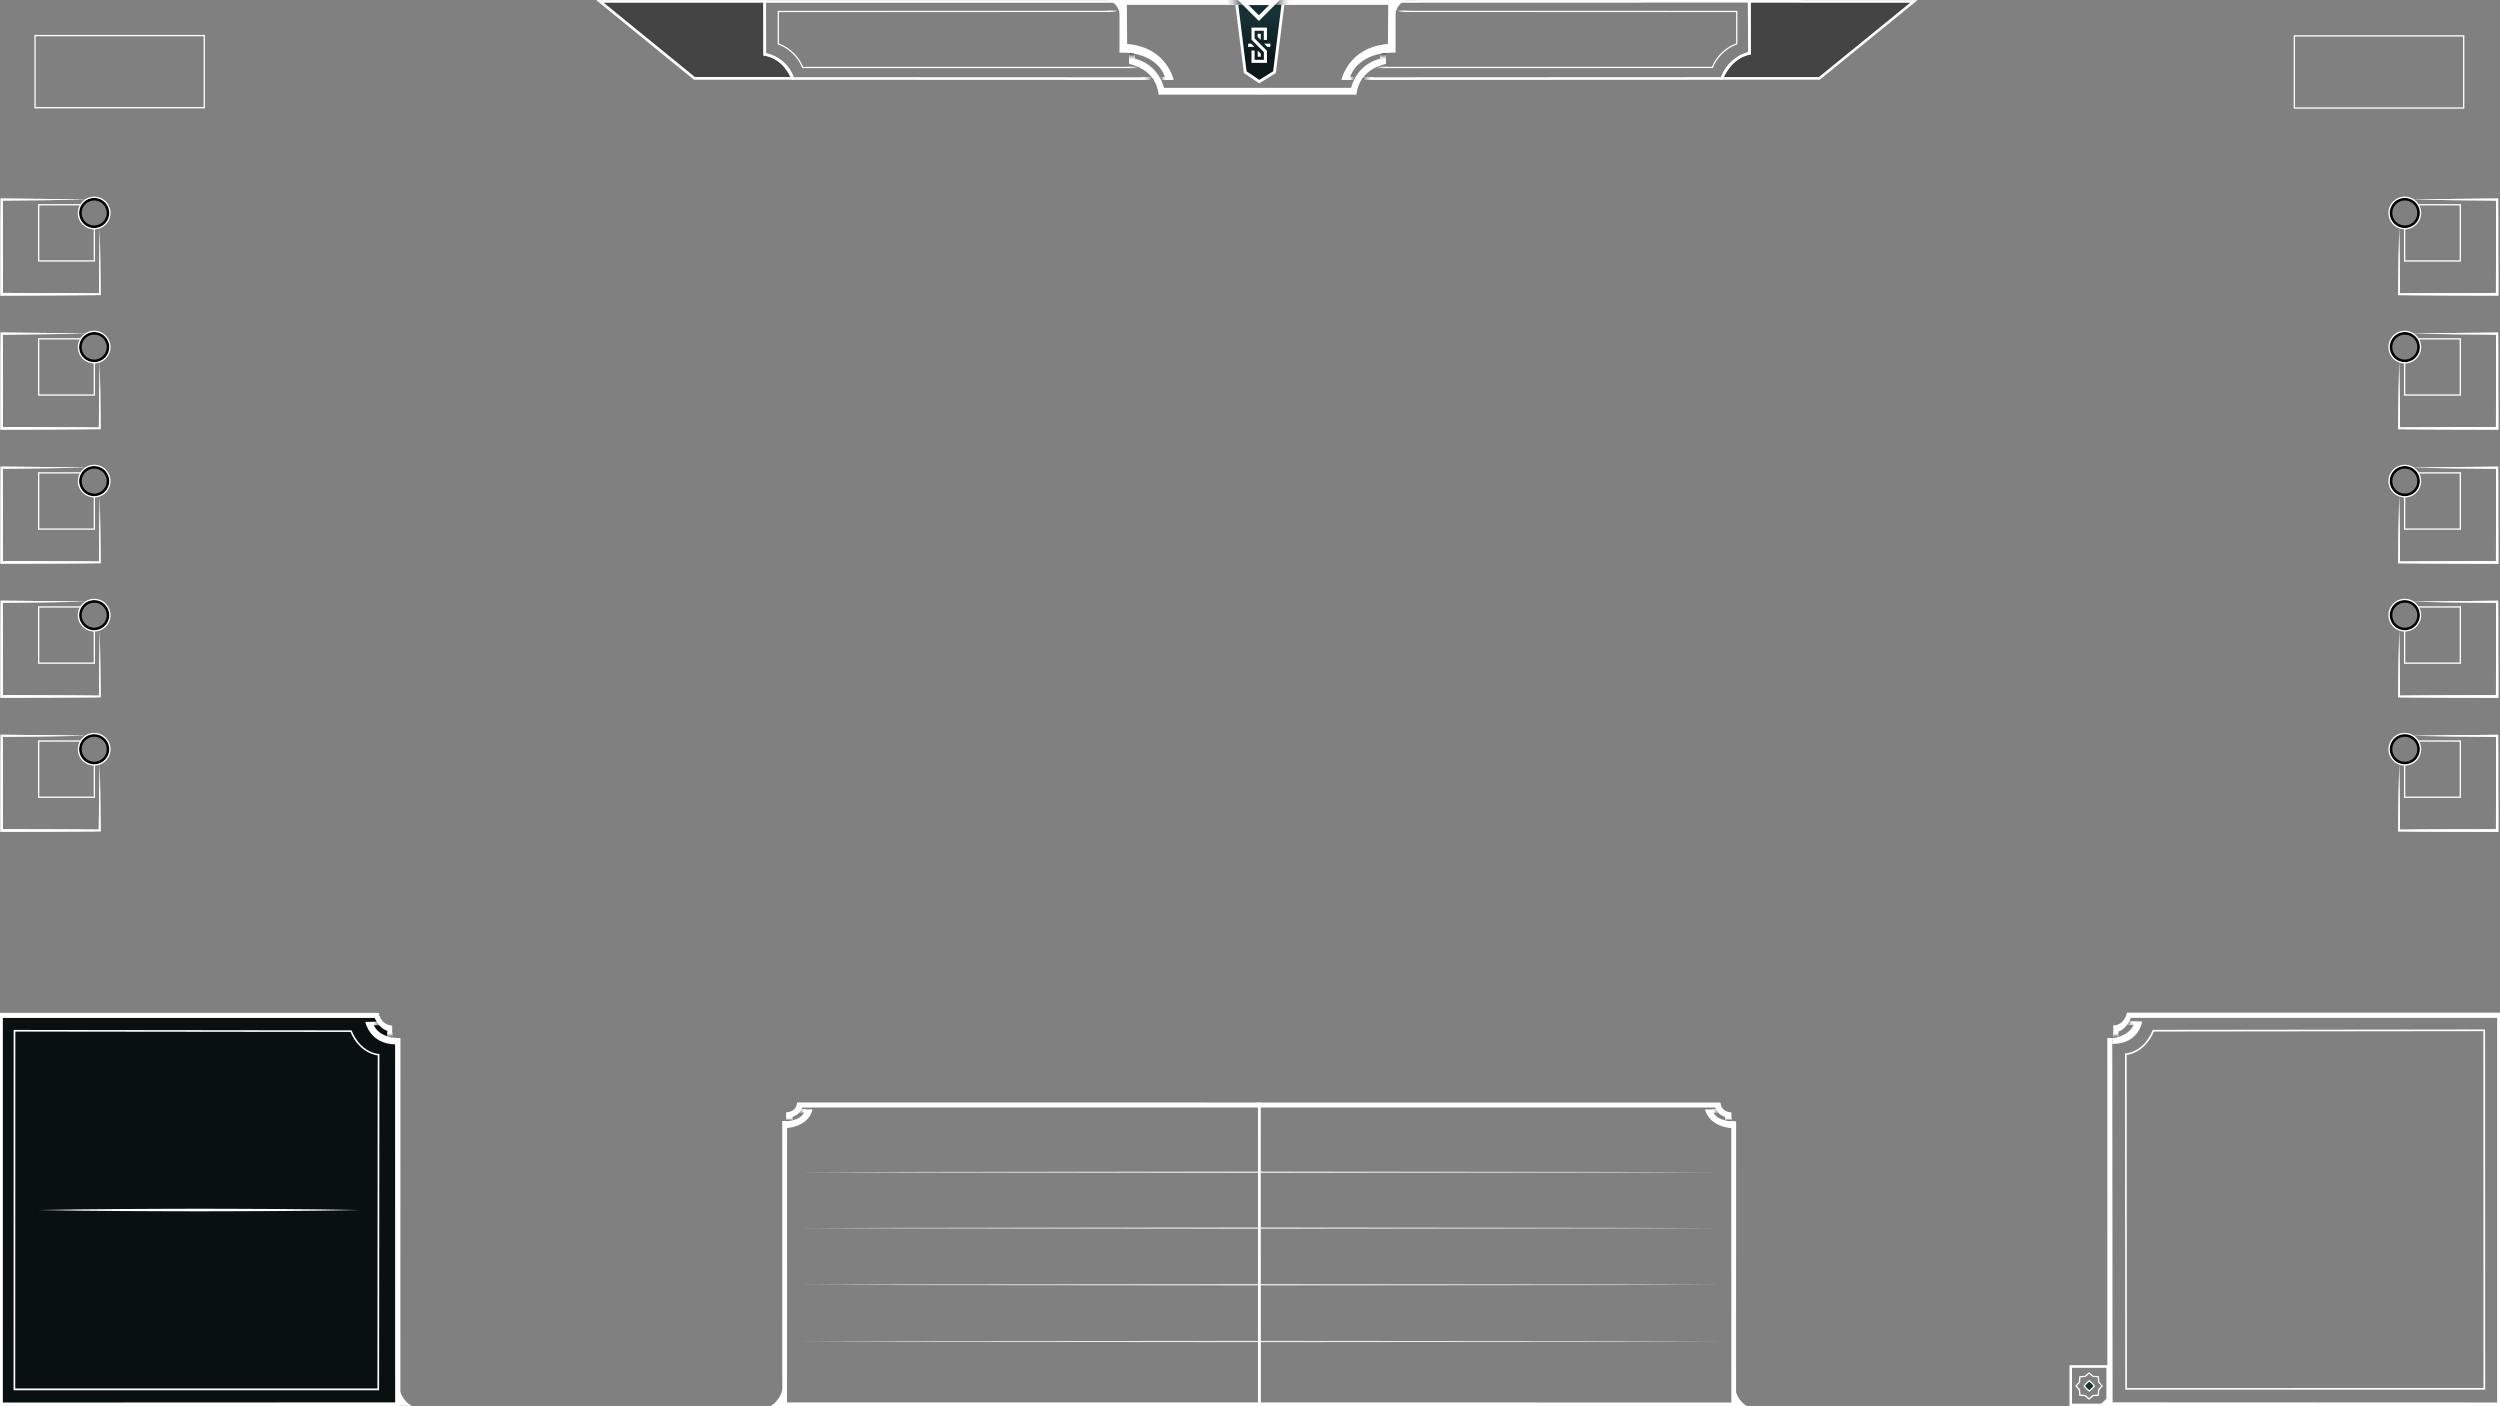<svg id="Layer_1" data-name="Layer 1" xmlns="http://www.w3.org/2000/svg" xmlns:xlink="http://www.w3.org/1999/xlink" viewBox="0 0 1920 1080"><rect x="0" y="0" width="1920" height="1080" fill="#808080" stroke="none"/><defs><style>.cls-1{fill:#fff;}.cls-17,.cls-2{fill-opacity:0.47;}.cls-17,.cls-2,.cls-3,.cls-32,.cls-4,.cls-9{stroke:#fff;stroke-miterlimit:10;}.cls-2,.cls-3{stroke-width:2px;}.cls-3,.cls-32,.cls-4,.cls-9{fill:none;}.cls-4{stroke-width:0.95px;}.cls-5{opacity:0.85;}.cls-6{fill:url(#linear-gradient);}.cls-7{fill:url(#linear-gradient-2);}.cls-8{fill:#1b3531;}.cls-10{fill:url(#linear-gradient-3);}.cls-11{fill:url(#linear-gradient-4);}.cls-12{fill:url(#linear-gradient-5);}.cls-13{fill:url(#linear-gradient-6);}.cls-14{fill:#081010;}.cls-15{fill:url(#linear-gradient-7);}.cls-16{fill:url(#linear-gradient-8);}.cls-17{stroke-width:2.08px;}.cls-18{fill:url(#linear-gradient-9);}.cls-19{fill:url(#linear-gradient-10);}.cls-20{fill:url(#linear-gradient-11);}.cls-21{fill:url(#linear-gradient-12);}.cls-22{fill:url(#linear-gradient-13);}.cls-23{fill:url(#linear-gradient-14);}.cls-24{fill:#142d32;}.cls-25{fill:url(#linear-gradient-15);}.cls-26{fill:url(#linear-gradient-16);}.cls-27{fill:url(#linear-gradient-17);}.cls-28{fill:url(#linear-gradient-18);}.cls-29{fill:url(#linear-gradient-19);}.cls-30{fill:url(#linear-gradient-20);}.cls-31{fill:url(#linear-gradient-21);}</style><linearGradient id="linear-gradient" x1="1639.83" y1="785.7" x2="1632.76" y2="785.7" gradientUnits="userSpaceOnUse"><stop offset="0.16" stop-color="#fff"/><stop offset="0.25" stop-color="#f8f8f8"/><stop offset="0.39" stop-color="#e5e5e5"/><stop offset="0.55" stop-color="#c6c6c6"/><stop offset="0.72" stop-color="#9a9a9a"/><stop offset="0.91" stop-color="#636363"/><stop offset="1" stop-color="#474747"/></linearGradient><linearGradient id="linear-gradient-2" x1="1624.89" y1="792.34" x2="1624.89" y2="797.11" xlink:href="#linear-gradient"/><linearGradient id="linear-gradient-3" x1="618.79" y1="853.13" x2="612.8" y2="853.13" xlink:href="#linear-gradient"/><linearGradient id="linear-gradient-4" x1="606.1" y1="857.88" x2="606.1" y2="860.93" xlink:href="#linear-gradient"/><linearGradient id="linear-gradient-5" x1="1314.68" y1="853.2" x2="1320.71" y2="853.2" xlink:href="#linear-gradient"/><linearGradient id="linear-gradient-6" x1="1327.41" y1="857.99" x2="1327.41" y2="861" xlink:href="#linear-gradient"/><linearGradient id="linear-gradient-7" x1="285.79" y1="786.06" x2="293.8" y2="786.06" gradientUnits="userSpaceOnUse"><stop offset="0.08" stop-color="#fff"/><stop offset="0.15" stop-color="#f7f7f7"/><stop offset="0.26" stop-color="#e1e1e1"/><stop offset="0.4" stop-color="#bdbdbd"/><stop offset="0.55" stop-color="#8b8b8b"/><stop offset="0.73" stop-color="#4b4b4b"/><stop offset="0.91"/></linearGradient><linearGradient id="linear-gradient-8" x1="299.46" y1="792.37" x2="299.46" y2="796.83" xlink:href="#linear-gradient"/><linearGradient id="linear-gradient-9" x1="1062.21" y1="49.09" x2="1062.21" y2="40.67" gradientUnits="userSpaceOnUse"><stop offset="0.39" stop-color="#fff"/><stop offset="0.45" stop-color="#f7f7f7"/><stop offset="0.54" stop-color="#e1e1e1"/><stop offset="0.66" stop-color="#bebebe"/><stop offset="0.79" stop-color="#8c8c8c"/><stop offset="0.94" stop-color="#4d4d4d"/><stop offset="0.96" stop-color="#474747"/></linearGradient><linearGradient id="linear-gradient-10" x1="1055.54" y1="58.46" x2="1055.54" y2="48.74" gradientTransform="translate(996.84 1115.92) rotate(-90)" xlink:href="#linear-gradient"/><linearGradient id="linear-gradient-11" x1="1055.53" y1="65.47" x2="1055.53" y2="59.66" gradientTransform="matrix(0, -1, -1, 0, 1100.64, 1115.92)" gradientUnits="userSpaceOnUse"><stop offset="0.16" stop-color="#fff"/><stop offset="0.25" stop-color="#f8f8f8"/><stop offset="0.39" stop-color="#e5e5e5"/><stop offset="0.54" stop-color="#c6c6c6"/><stop offset="0.72" stop-color="#9a9a9a"/><stop offset="0.91" stop-color="#636363"/><stop offset="1" stop-color="#454545"/></linearGradient><linearGradient id="linear-gradient-12" x1="1064.13" y1="69.27" x2="1064.13" y2="58.82" gradientTransform="translate(996.84 1115.92) rotate(-90)" xlink:href="#linear-gradient"/><linearGradient id="linear-gradient-13" x1="967.57" y1="1.12" x2="967.57" y2="62.67" gradientUnits="userSpaceOnUse"><stop offset="0" stop-color="#183439"/><stop offset="0.24" stop-color="#162f33"/><stop offset="0.57" stop-color="#0f1f21"/><stop offset="0.7" stop-color="#0b1718"/></linearGradient><linearGradient id="linear-gradient-14" x1="1114.04" y1="-3.4" x2="1114.04" y2="-18.69" gradientTransform="translate(996.84 1115.92) rotate(-90)" xlink:href="#linear-gradient"/><linearGradient id="linear-gradient-15" x1="1107.16" y1="83.82" x2="1107.16" y2="75.17" gradientTransform="translate(996.84 1115.92) rotate(-90)" xlink:href="#linear-gradient"/><linearGradient id="linear-gradient-16" x1="1066.23" y1="49.1" x2="1066.23" y2="40.67" gradientTransform="matrix(-1, 0, 0, 1, 1935.59, 0)" xlink:href="#linear-gradient-9"/><linearGradient id="linear-gradient-17" x1="1055.53" y1="62.48" x2="1055.53" y2="52.75" gradientTransform="matrix(0, -1, -1, 0, 938.75, 1115.92)" xlink:href="#linear-gradient"/><linearGradient id="linear-gradient-18" x1="1055.52" y1="61.45" x2="1055.52" y2="55.64" gradientTransform="translate(834.95 1115.92) rotate(-90)" xlink:href="#linear-gradient-11"/><linearGradient id="linear-gradient-19" x1="1064.12" y1="73.28" x2="1064.12" y2="62.84" gradientTransform="matrix(0, -1, -1, 0, 938.75, 1115.92)" xlink:href="#linear-gradient"/><linearGradient id="linear-gradient-20" x1="1107.15" y1="87.83" x2="1107.15" y2="79.19" gradientTransform="matrix(0, -1, -1, 0, 938.75, 1115.92)" xlink:href="#linear-gradient"/><linearGradient id="linear-gradient-21" x1="1114.04" y1="9.11" x2="1114.04" y2="-6.23" gradientTransform="matrix(0, -1, -1, 0, 948.2, 1115.92)" xlink:href="#linear-gradient"/></defs><title>AIM-LOL-OVER-280120v4</title><path class="cls-1" d="M1079.81,0s-8,3.36-8,11.59c0,4.64,0,28.87,0,28.87-21.69-.91-34,10.89-35.26,20.93h-6.32s5-25,35.7-27.64l.22-30H965.66V0Z"/><path class="cls-2" d="M1343.31,1.06l126.52.05-72.56,59.06-74.88,0s6.5-16.6,21.22-19.25Z"/><path class="cls-3" d="M1036.25,60.39l286.07-.14c6.12-16.77,21.29-19.29,21.29-19.29L1343.66,1,1073,1.08"/><path class="cls-4" d="M1051.43,51.81l263.67-.05a32.5,32.5,0,0,1,18.74-18.09l0-24.86-263-.07"/><g class="cls-5"><polygon class="cls-1" points="613.17 900.26 701.58 900.02 789.98 899.93 966.79 899.76 1143.59 899.93 1232 900.02 1320.4 900.26 1232 900.51 1143.59 900.6 966.79 900.76 789.98 900.6 701.58 900.51 613.17 900.26"/></g><g class="cls-5"><polygon class="cls-1" points="613.82 943.19 702.12 942.95 790.41 942.86 967 942.69 1143.59 942.86 1231.89 942.95 1320.18 943.19 1231.89 943.44 1143.59 943.52 967 943.69 790.41 943.52 702.12 943.43 613.82 943.19"/></g><g class="cls-5"><polygon class="cls-1" points="613.94 986.69 702.4 986.45 790.85 986.36 967.77 986.2 1144.68 986.36 1233.14 986.45 1321.6 986.69 1233.14 986.94 1144.68 987.03 967.77 987.19 790.85 987.03 702.4 986.94 613.94 986.69"/></g><g class="cls-5"><polygon class="cls-1" points="614.48 1030.28 702.86 1030.03 791.23 1029.94 967.99 1029.78 1144.74 1029.94 1233.12 1030.03 1321.49 1030.28 1233.12 1030.52 1144.74 1030.61 967.99 1030.78 791.23 1030.61 702.86 1030.52 614.48 1030.28"/></g><path class="cls-1" d="M1907.22,791.89l.08,274.12H1633.48l-.22-255.79s13.66-1,20.94-18l253-.3m1.29-1.29h-1.29l-253,.3h-.85l-.33.78c-6.85,16-19.32,17.21-19.85,17.26L1632,809v1.19l.22,255.79v1.29h276.4V1066l-.08-274.12V790.6Z"/><path class="cls-1" d="M1635,784.45h10.18s-2.26,17.27-22.93,17.33V797.2c.25,0,12.47-.81,16.39-10.25h-5.3"/><polygon class="cls-1" points="1622.22 797.2 1618.42 797.2 1618.47 1079.98 1622.47 1079.98 1622.22 797.2"/><path class="cls-6" d="M1634.34,784.46h5.49a6.1,6.1,0,0,1-1.24,2.51l-5.83,0Z"/><path class="cls-1" d="M1633.54,777.74c-2.63,10.41-10.54,9.76-10.54,9.76l0,9.77,3.82-.38v-4.55c3.69-1.08,7.49-5.12,9.76-10.62h281.23l0,295.41L1620,1077l-.25,3H1920l0-302.26Z"/><path class="cls-7" d="M1623,797.11v-3.67a10.49,10.49,0,0,0,3.81-1.1v4A27.46,27.46,0,0,1,1623,797.11Z"/><path class="cls-1" d="M1617.72,1050.52V1078H1591.3v-27.51h26.42m2-2h-30.34V1080h30.34v-31.45Z"/><path class="cls-1" d="M1604.44,1055.07l2.6,2.23.25.21.33,0,3.41.26.27,3.42,0,.32.21.25,2.23,2.6-2.23,2.6-.21.25,0,.32L1611,1071l-3.41.26-.33,0-.25.21-2.6,2.23-2.6-2.23-.24-.21-.33,0-3.42-.26-.26-3.42,0-.32-.22-.25-2.23-2.6,2.23-2.6.22-.25,0-.32.26-3.42,3.42-.26.33,0,.24-.21,2.6-2.23m0-1.32-3.25,2.79-4.27.33-.33,4.27-2.78,3.25,2.78,3.25.33,4.27,4.27.33,3.25,2.79,3.25-2.79,4.27-.33.33-4.27,2.79-3.25-2.79-3.25-.33-4.27-4.27-.33-3.25-2.79Z"/><polygon class="cls-1" points="1618.51 1073.53 1611.63 1079.98 1618.73 1079.98 1618.51 1073.53"/><polygon class="cls-8" points="1608.48 1064.39 1606.65 1066.48 1604.57 1068.3 1602.48 1066.48 1600.65 1064.39 1602.48 1062.3 1604.57 1060.47 1606.65 1062.3 1608.48 1064.39"/><polygon class="cls-9" points="1608.48 1064.39 1606.65 1066.48 1604.57 1068.3 1602.48 1066.48 1600.65 1064.39 1602.48 1062.3 1604.57 1060.47 1606.65 1062.3 1608.48 1064.39"/><polygon class="cls-1" points="604.48 860.92 600.76 860.98 600.79 1080.12 604.45 1080.12 604.48 860.92"/><path class="cls-1" d="M602.48,861s12,.47,15-6.73h-4.85L614.2,852H624s-1.68,12.57-19.71,14.32"/><path class="cls-10" d="M614.33,852h4.46a8.66,8.66,0,0,1-1.37,2.21l-4.62,0Z"/><path class="cls-1" d="M612.18,846.7c-.7,7.86-8.44,7.55-8.44,7.55l0,6.92,4.8-.4,0-2.89c3.3-1.62,5.63-2.3,7.71-7.32l349.87,0,0,226.5-363.77,0-.23,3.06,366.21-.14-.09-233.26Z"/><path class="cls-11" d="M603.71,860.93V858.6a10.78,10.78,0,0,0,4.77-.72v2.47A16.9,16.9,0,0,1,603.71,860.93Z"/><path class="cls-1" d="M600.82,1067.46s-2,8.82-9.46,12.57h11.42v-12.65Z"/><polygon class="cls-1" points="1329.62 861.07 1333.35 861.12 1333.31 1080.02 1329.66 1080.02 1329.62 861.07"/><path class="cls-1" d="M1331,861s-12,.46-15-6.73h4.85l-1.58-2.18h-9.81s2.23,12.58,20.26,14.34"/><path class="cls-12" d="M1319.18,852.11h-4.5a8.33,8.33,0,0,0,1.36,2.2h4.67Z"/><path class="cls-1" d="M965.41,846.74l355.92,0c.7,7.87,8.44,7.56,8.44,7.56l0,6.92-4.8-.4,0-2.89c-3.3-1.63-5.63-2.3-7.71-7.33l-349.87,0"/><polyline class="cls-1" points="967.51 1077.09 1331.28 1077.14 1331.47 1080.02 965.34 1080.01"/><path class="cls-13" d="M1329.8,861v-2.28A10.85,10.85,0,0,1,1325,858v2.43A17.28,17.28,0,0,0,1329.8,861Z"/><path class="cls-1" d="M1332.69,1067.53s2,8.82,9.46,12.57h-11.42v-12.65Z"/><path class="cls-14" d="M305.93,797.18H302l-.63,0v0h0l0-9.62s-7.91.65-10.54-9.75H0L0,1080H305.87Z"/><path class="cls-1" d="M11.78,792.25l257.37.29c7.27,17,20.94,18,20.94,18l-.23,255.78H11.7l.08-274.11M10.49,791v1.29l-.08,274.12v1.29H291.15v-1.29l.23-255.78v-1.2l-1.2-.09c-.52,0-13-1.23-19.84-17.26l-.34-.78h-.85L11.78,791Z"/><path class="cls-1" d="M292.26,784.81H280.57s3.14,17.26,23.8,17.32l0-5c-.25,0-13.37-.44-17.29-9.87h6.81"/><polygon class="cls-1" points="303.44 797.18 307.53 797.16 307.48 1080.01 303.48 1080.01 303.44 797.18"/><path class="cls-15" d="M292.25,784.8l-6.46,0a7.71,7.71,0,0,0,1.38,2.49h6.63Z"/><path class="cls-1" d="M290.82,777.76c2.63,10.41,10.54,9.76,10.54,9.76l0,9.78-3.83-.39v-5.23c-3.7-1.08-7.5-4.44-9.77-9.93l-285.57,0,0,295.41,302.05-.13.25,3H0L0,777.76Z"/><path class="cls-16" d="M301.39,796.83v-3.55a14.19,14.19,0,0,1-3.82-.91l0,3.54A21.36,21.36,0,0,0,301.39,796.83Z"/><path class="cls-1" d="M306.82,1067.09s2,8.81,9.47,12.57H304.87V1067Z"/><path class="cls-1" d="M76.63,174.73c.17,8.54.27,17.08.39,25.62s.18,17.08.25,25.63v.63h-.65l-18.82.15L39,226.86,1.34,227h-1v-1c0-12.13,0-24.25.06-36.37l0-18.18q0-9.09.11-18.18v-.78h.76l32.88.28c11,.16,21.92.26,32.88.49-11,.22-21.92.32-32.88.48L1.34,154l.77-.76q.09,9.09.1,18.18l0,18.18c0,12.12.1,24.24.06,36.37l-1-1L39,225.1l18.82.08,18.82.15L76,226c.08-8.55.12-17.09.26-25.63S76.46,183.27,76.63,174.73Z"/><path class="cls-1" d="M76.63,174.73c.17,8.54.27,17.08.39,25.62s.18,17.08.25,25.63v.63h-.65l-18.82.15L39,226.86,1.34,227h-1v-1c0-12.13,0-24.25.06-36.37l0-18.18q0-9.09.11-18.18v-.78h.76l32.88.28c11,.16,21.92.26,32.88.49-11,.22-21.92.32-32.88.48L1.34,154l.77-.76q.09,9.09.1,18.18l0,18.18c0,12.12.1,24.24.06,36.37l-1-1L39,225.1l18.82.08,18.82.15L76,226c.08-8.55.12-17.09.26-25.63S76.46,183.27,76.63,174.73Z"/><path d="M72.33,154a9.58,9.58,0,1,1-9.57,9.58A9.59,9.59,0,0,1,72.33,154m0-2a11.58,11.58,0,1,0,11.58,11.58A11.57,11.57,0,0,0,72.33,152Z"/><path class="cls-1" d="M72.33,152a11.58,11.58,0,1,1-11.57,11.58A11.57,11.57,0,0,1,72.33,152m0-1a12.58,12.58,0,1,0,12.58,12.58A12.59,12.59,0,0,0,72.33,151Z"/><polyline class="cls-9" points="61.87 157.26 29.7 157.26 29.7 200.42 72.46 200.42 72.46 175.7"/><path class="cls-1" d="M76.63,277.69c.17,8.54.27,17.08.39,25.62s.18,17.09.25,25.63v.63h-.65l-18.82.15L39,329.82l-37.65.1h-1v-1c0-12.12,0-24.25.06-36.37l0-18.18q0-9.09.11-18.18v-.77h.76l32.88.28c11,.16,21.92.26,32.88.49-11,.22-21.92.32-32.88.48L1.34,257l.77-.76q.09,9.09.1,18.18l0,18.18c0,12.12.1,24.25.06,36.37l-1-1,37.65.11,18.82.08,18.82.16-.64.64c.08-8.54.12-17.09.26-25.63S76.46,286.23,76.63,277.69Z"/><path class="cls-1" d="M76.63,277.69c.17,8.54.27,17.08.39,25.62s.18,17.09.25,25.63v.63h-.65l-18.82.15L39,329.82l-37.65.1h-1v-1c0-12.12,0-24.25.06-36.37l0-18.18q0-9.09.11-18.18v-.77h.76l32.88.28c11,.16,21.92.26,32.88.49-11,.22-21.92.32-32.88.48L1.34,257l.77-.76q.09,9.09.1,18.18l0,18.18c0,12.12.1,24.25.06,36.37l-1-1,37.65.11,18.82.08,18.82.16-.64.64c.08-8.54.12-17.09.26-25.63S76.46,286.23,76.63,277.69Z"/><path d="M72.33,257a9.58,9.58,0,1,1-9.57,9.58A9.59,9.59,0,0,1,72.33,257m0-2a11.58,11.58,0,1,0,11.58,11.58A11.57,11.57,0,0,0,72.33,255Z"/><path class="cls-1" d="M72.33,255a11.58,11.58,0,1,1-11.57,11.58A11.57,11.57,0,0,1,72.33,255m0-1a12.58,12.58,0,1,0,12.58,12.58A12.59,12.59,0,0,0,72.33,254Z"/><polyline class="cls-9" points="61.87 260.22 29.7 260.22 29.7 303.38 72.46 303.38 72.46 278.66"/><path class="cls-17" d="M587.27,1.08l-126.53,0L533.3,60.18l75.26,0s-5.63-15.74-21.24-18.49Z"/><path class="cls-1" d="M76.63,380.65c.17,8.54.27,17.08.39,25.63s.18,17.08.25,25.62v.63h-.65l-18.82.16L39,432.78l-37.65.1h-1v-1c0-12.12,0-24.25.06-36.37l0-18.18q0-9.09.11-18.18v-.77h.76l32.88.28c11,.17,21.92.26,32.88.49-11,.22-21.92.32-32.88.48l-32.88.28.77-.76q.09,9.09.1,18.18l0,18.18c0,12.12.1,24.25.06,36.37l-1-1L39,431l18.82.08,18.82.16-.64.64c.08-8.54.12-17.08.26-25.62S76.46,389.19,76.63,380.65Z"/><path class="cls-1" d="M76.63,380.65c.17,8.54.27,17.08.39,25.63s.18,17.08.25,25.62v.63h-.65l-18.82.16L39,432.78l-37.65.1h-1v-1c0-12.12,0-24.25.06-36.37l0-18.18q0-9.09.11-18.18v-.77h.76l32.88.28c11,.17,21.92.26,32.88.49-11,.22-21.92.32-32.88.48l-32.88.28.77-.76q.09,9.09.1,18.18l0,18.18c0,12.12.1,24.25.06,36.37l-1-1L39,431l18.82.08,18.82.16-.64.64c.08-8.54.12-17.08.26-25.62S76.46,389.19,76.63,380.65Z"/><path d="M72.33,359.92a9.58,9.58,0,1,1-9.57,9.58,9.59,9.59,0,0,1,9.57-9.58m0-2A11.58,11.58,0,1,0,83.91,369.5a11.58,11.58,0,0,0-11.58-11.58Z"/><path class="cls-1" d="M72.33,357.92A11.58,11.58,0,1,1,60.76,369.5a11.58,11.58,0,0,1,11.57-11.58m0-1A12.58,12.58,0,1,0,84.91,369.5a12.59,12.59,0,0,0-12.58-12.58Z"/><polyline class="cls-9" points="61.87 363.18 29.7 363.18 29.7 406.34 72.46 406.34 72.46 381.62"/><path class="cls-1" d="M76.63,483.61c.17,8.54.27,17.09.39,25.63s.18,17.08.25,25.62v.64h-.65l-18.82.16L39,535.74l-37.65.1h-1v-1c0-12.12,0-24.24.06-36.37l0-18.18q0-9.09.11-18.18v-.77h.76l32.88.28c11,.17,21.92.26,32.88.49-11,.22-21.92.32-32.88.49l-32.88.27.77-.76q.09,9.09.1,18.18l0,18.18c0,12.13.1,24.25.06,36.37l-1-1L39,534l18.82.08,18.82.16-.64.64c.08-8.54.12-17.08.26-25.62S76.46,492.15,76.63,483.61Z"/><path class="cls-1" d="M76.63,483.61c.17,8.54.27,17.09.39,25.63s.18,17.08.25,25.62v.64h-.65l-18.82.16L39,535.74l-37.65.1h-1v-1c0-12.12,0-24.24.06-36.37l0-18.18q0-9.09.11-18.18v-.77h.76l32.88.28c11,.17,21.92.26,32.88.49-11,.22-21.92.32-32.88.49l-32.88.27.77-.76q.09,9.09.1,18.18l0,18.18c0,12.13.1,24.25.06,36.37l-1-1L39,534l18.82.08,18.82.16-.64.64c.08-8.54.12-17.08.26-25.62S76.46,492.15,76.63,483.61Z"/><path d="M72.33,462.88a9.58,9.58,0,1,1-9.57,9.58,9.59,9.59,0,0,1,9.57-9.58m0-2a11.58,11.58,0,1,0,11.58,11.58,11.58,11.58,0,0,0-11.58-11.58Z"/><path class="cls-1" d="M72.33,460.88a11.58,11.58,0,1,1-11.57,11.58,11.58,11.58,0,0,1,11.57-11.58m0-1a12.58,12.58,0,1,0,12.58,12.58,12.59,12.59,0,0,0-12.58-12.58Z"/><polyline class="cls-9" points="61.87 466.14 29.7 466.14 29.7 509.3 72.46 509.3 72.46 484.58"/><path class="cls-1" d="M76.63,586.57c.17,8.55.27,17.09.39,25.63s.18,17.08.25,25.62v.64h-.65l-18.82.16L39,638.7l-37.65.1h-1v-1c0-12.12,0-24.24.06-36.37l0-18.18q0-9.09.11-18.18v-.77h.76l32.88.28c11,.17,21.92.26,32.88.49-11,.22-21.92.32-32.88.49l-32.88.27.77-.76q.09,9.09.1,18.18l0,18.18c0,12.13.1,24.25.06,36.37l-1-1,37.65.1,18.82.08,18.82.16-.64.64c.08-8.54.12-17.08.26-25.62S76.46,595.12,76.63,586.57Z"/><path class="cls-1" d="M76.63,586.57c.17,8.55.27,17.09.39,25.63s.18,17.08.25,25.62v.64h-.65l-18.82.16L39,638.7l-37.65.1h-1v-1c0-12.12,0-24.24.06-36.37l0-18.18q0-9.09.11-18.18v-.77h.76l32.88.28c11,.17,21.92.26,32.88.49-11,.22-21.92.32-32.88.49l-32.88.27.77-.76q.09,9.09.1,18.18l0,18.18c0,12.13.1,24.25.06,36.37l-1-1,37.65.1,18.82.08,18.82.16-.64.64c.08-8.54.12-17.08.26-25.62S76.46,595.12,76.63,586.57Z"/><path d="M72.33,565.84a9.58,9.58,0,1,1-9.57,9.58,9.59,9.59,0,0,1,9.57-9.58m0-2a11.58,11.58,0,1,0,11.58,11.58,11.58,11.58,0,0,0-11.58-11.58Z"/><path class="cls-1" d="M72.33,563.84a11.58,11.58,0,1,1-11.57,11.58,11.58,11.58,0,0,1,11.57-11.58m0-1a12.58,12.58,0,1,0,12.58,12.58,12.59,12.59,0,0,0-12.58-12.58Z"/><polyline class="cls-9" points="61.87 569.11 29.7 569.11 29.7 612.26 72.46 612.26 72.46 587.54"/><path class="cls-1" d="M1842.59,174.73c.17,8.54.26,17.08.38,25.62s.18,17.08.26,25.63l-.64-.65,18.82-.15,18.82-.08,37.65-.11-1,1c0-12.13,0-24.25.07-36.37l0-18.18q0-9.09.1-18.18l.77.76-32.88-.28c-11-.16-21.92-.26-32.88-.48,11-.23,21.92-.33,32.88-.49l32.88-.28h.75v.78q.09,9.09.1,18.18l0,18.18c0,12.12.11,24.24.07,36.37v1h-1l-37.65-.1-18.82-.09-18.82-.15h-.65V226c.08-8.55.12-17.09.26-25.63S1842.41,183.27,1842.59,174.73Z"/><path class="cls-1" d="M1842.59,174.73c.17,8.54.26,17.08.38,25.62s.18,17.08.26,25.63l-.64-.65,18.82-.15,18.82-.08,37.65-.11-1,1c0-12.13,0-24.25.07-36.37l0-18.18q0-9.09.1-18.18l.77.76-32.88-.28c-11-.16-21.92-.26-32.88-.48,11-.23,21.92-.33,32.88-.49l32.88-.28h.75v.78q.09,9.09.1,18.18l0,18.18c0,12.12.11,24.24.07,36.37v1h-1l-37.65-.1-18.82-.09-18.82-.15h-.65V226c.08-8.55.12-17.09.26-25.63S1842.41,183.27,1842.59,174.73Z"/><path d="M1846.89,154a9.58,9.58,0,1,1-9.58,9.58,9.59,9.59,0,0,1,9.58-9.58m0-2a11.58,11.58,0,1,0,11.57,11.58A11.57,11.57,0,0,0,1846.89,152Z"/><path class="cls-1" d="M1846.89,152a11.58,11.58,0,1,1-11.58,11.58A11.57,11.57,0,0,1,1846.89,152m0-1a12.58,12.58,0,1,0,12.57,12.58A12.59,12.59,0,0,0,1846.89,151Z"/><polyline class="cls-9" points="1857.35 157.26 1889.52 157.26 1889.52 200.42 1846.76 200.42 1846.76 175.7"/><path class="cls-1" d="M1842.59,277.69c.17,8.54.26,17.08.38,25.62s.18,17.09.26,25.63l-.64-.64,18.82-.16,18.82-.08,37.65-.11-1,1c0-12.12,0-24.25.07-36.37l0-18.18q0-9.09.1-18.18l.77.76-32.88-.28c-11-.16-21.92-.26-32.88-.48,11-.23,21.92-.33,32.88-.49l32.88-.28h.75v.77q.09,9.09.1,18.18l0,18.18c0,12.12.11,24.25.07,36.37v1h-1l-37.65-.1-18.82-.09-18.82-.15h-.65v-.63c.08-8.54.12-17.09.26-25.63S1842.41,286.23,1842.59,277.69Z"/><path class="cls-1" d="M1842.59,277.69c.17,8.54.26,17.08.38,25.62s.18,17.09.26,25.63l-.64-.64,18.82-.16,18.82-.08,37.65-.11-1,1c0-12.12,0-24.25.07-36.37l0-18.18q0-9.09.1-18.18l.77.76-32.88-.28c-11-.16-21.92-.26-32.88-.48,11-.23,21.92-.33,32.88-.49l32.88-.28h.75v.77q.09,9.09.1,18.18l0,18.18c0,12.12.11,24.25.07,36.37v1h-1l-37.65-.1-18.82-.09-18.82-.15h-.65v-.63c.08-8.54.12-17.09.26-25.63S1842.41,286.23,1842.59,277.69Z"/><path d="M1846.89,257a9.58,9.58,0,1,1-9.58,9.58,9.59,9.59,0,0,1,9.58-9.58m0-2a11.58,11.58,0,1,0,11.57,11.58A11.57,11.57,0,0,0,1846.89,255Z"/><path class="cls-1" d="M1846.89,255a11.58,11.58,0,1,1-11.58,11.58A11.57,11.57,0,0,1,1846.89,255m0-1a12.58,12.58,0,1,0,12.57,12.58A12.59,12.59,0,0,0,1846.89,254Z"/><polyline class="cls-9" points="1857.35 260.22 1889.52 260.22 1889.52 303.38 1846.76 303.38 1846.76 278.66"/><path class="cls-1" d="M1842.59,380.65c.17,8.54.26,17.08.38,25.63s.18,17.08.26,25.62l-.64-.64,18.82-.16,18.82-.08,37.65-.1-1,1c0-12.12,0-24.25.07-36.37l0-18.18q0-9.09.1-18.18l.77.76-32.88-.28c-11-.16-21.92-.26-32.88-.48,11-.23,21.92-.32,32.88-.49l32.88-.28h.75v.77q.09,9.09.1,18.18l0,18.18c0,12.12.11,24.25.07,36.37v1h-1l-37.65-.1-18.82-.08-18.82-.16h-.65v-.63c.08-8.54.12-17.08.26-25.62S1842.41,389.19,1842.59,380.65Z"/><path class="cls-1" d="M1842.59,380.65c.17,8.54.26,17.08.38,25.63s.18,17.08.26,25.62l-.64-.64,18.82-.16,18.82-.08,37.65-.1-1,1c0-12.12,0-24.25.07-36.37l0-18.18q0-9.09.1-18.18l.77.76-32.88-.28c-11-.16-21.92-.26-32.88-.48,11-.23,21.92-.32,32.88-.49l32.88-.28h.75v.77q.09,9.09.1,18.18l0,18.18c0,12.12.11,24.25.07,36.37v1h-1l-37.65-.1-18.82-.08-18.82-.16h-.65v-.63c.08-8.54.12-17.08.26-25.62S1842.41,389.19,1842.59,380.65Z"/><path d="M1846.89,359.92a9.58,9.58,0,1,1-9.58,9.58,9.59,9.59,0,0,1,9.58-9.58m0-2a11.58,11.58,0,1,0,11.57,11.58,11.58,11.58,0,0,0-11.57-11.58Z"/><path class="cls-1" d="M1846.89,357.92a11.58,11.58,0,1,1-11.58,11.58,11.58,11.58,0,0,1,11.58-11.58m0-1a12.58,12.58,0,1,0,12.57,12.58,12.59,12.59,0,0,0-12.57-12.58Z"/><polyline class="cls-9" points="1857.35 363.18 1889.52 363.18 1889.52 406.34 1846.76 406.34 1846.76 381.62"/><path class="cls-1" d="M1842.59,483.61c.17,8.54.26,17.09.38,25.63s.18,17.08.26,25.62l-.64-.64,18.82-.16,18.82-.08,37.65-.1-1,1c0-12.12,0-24.24.07-36.37l0-18.18q0-9.09.1-18.18l.77.76-32.88-.27c-11-.17-21.92-.27-32.88-.49,11-.23,21.92-.32,32.88-.49l32.88-.28h.75v.77q.09,9.09.1,18.18l0,18.18c0,12.13.11,24.25.07,36.37v1h-1l-37.65-.1-18.82-.08-18.82-.16h-.65v-.64c.08-8.54.12-17.08.26-25.62S1842.41,492.15,1842.59,483.61Z"/><path class="cls-1" d="M1842.59,483.61c.17,8.54.26,17.09.38,25.63s.18,17.08.26,25.62l-.64-.64,18.82-.16,18.82-.08,37.65-.1-1,1c0-12.12,0-24.24.07-36.37l0-18.18q0-9.09.1-18.18l.77.76-32.88-.27c-11-.17-21.92-.27-32.88-.49,11-.23,21.92-.32,32.88-.49l32.88-.28h.75v.77q.09,9.09.1,18.18l0,18.18c0,12.13.11,24.25.07,36.37v1h-1l-37.65-.1-18.82-.08-18.82-.16h-.65v-.64c.08-8.54.12-17.08.26-25.62S1842.41,492.15,1842.59,483.61Z"/><path d="M1846.89,462.88a9.58,9.58,0,1,1-9.58,9.58,9.59,9.59,0,0,1,9.58-9.58m0-2a11.58,11.58,0,1,0,11.57,11.58,11.58,11.58,0,0,0-11.57-11.58Z"/><path class="cls-1" d="M1846.89,460.88a11.58,11.58,0,1,1-11.58,11.58,11.58,11.58,0,0,1,11.58-11.58m0-1a12.58,12.58,0,1,0,12.57,12.58,12.6,12.6,0,0,0-12.57-12.58Z"/><polyline class="cls-9" points="1857.35 466.14 1889.52 466.14 1889.52 509.3 1846.76 509.3 1846.76 484.58"/><path class="cls-1" d="M1842.59,586.57c.17,8.55.26,17.09.38,25.63s.18,17.08.26,25.62l-.64-.64,18.82-.16,18.82-.08,37.65-.1-1,1c0-12.12,0-24.24.07-36.37l0-18.18q0-9.09.1-18.18l.77.76-32.88-.27c-11-.17-21.92-.27-32.88-.49,11-.23,21.92-.32,32.88-.49l32.88-.28h.75v.77q.09,9.09.1,18.18l0,18.18c0,12.13.11,24.25.07,36.37v1h-1l-37.65-.1-18.82-.08-18.82-.16h-.65v-.64c.08-8.54.12-17.08.26-25.62S1842.41,595.12,1842.59,586.57Z"/><path class="cls-1" d="M1842.59,586.57c.17,8.55.26,17.09.38,25.63s.18,17.08.26,25.62l-.64-.64,18.82-.16,18.82-.08,37.65-.1-1,1c0-12.12,0-24.24.07-36.37l0-18.18q0-9.09.1-18.18l.77.76-32.88-.27c-11-.17-21.92-.27-32.88-.49,11-.23,21.92-.32,32.88-.49l32.88-.28h.75v.77q.09,9.09.1,18.18l0,18.18c0,12.13.11,24.25.07,36.37v1h-1l-37.65-.1-18.82-.08-18.82-.16h-.65v-.64c.08-8.54.12-17.08.26-25.62S1842.41,595.12,1842.59,586.57Z"/><path d="M1846.89,565.84a9.58,9.58,0,1,1-9.58,9.58,9.59,9.59,0,0,1,9.58-9.58m0-2a11.58,11.58,0,1,0,11.57,11.58,11.58,11.58,0,0,0-11.57-11.58Z"/><path class="cls-1" d="M1846.89,563.84a11.58,11.58,0,1,1-11.58,11.58,11.58,11.58,0,0,1,11.58-11.58m0-1a12.58,12.58,0,1,0,12.57,12.58,12.6,12.6,0,0,0-12.57-12.58Z"/><polyline class="cls-9" points="1857.35 569.11 1889.52 569.11 1889.52 612.26 1846.76 612.26 1846.76 587.54"/><path class="cls-1" d="M1064.34,39.68v9.41a43.48,43.48,0,0,0-7.1,2.45c-6,2.66-14,8.52-15.52,21.18l-74.63,0V67.49l70.54,0c5.55-19.73,22.49-22.36,22.49-22.36l.12-9.1Z"/><path class="cls-18" d="M1060.08,41.28a28.29,28.29,0,0,1,4.26-.61v8.42l-4.22-3.94Z"/><path class="cls-19" d="M1045.58,61.39l1.39-2h8.33l-1.92,2Z"/><path class="cls-20" d="M1039.92,61.4a14.5,14.5,0,0,1,1.07-2h-4.09l-1.72,2Z"/><path class="cls-21" d="M1055.66,52.28s1.29-.67,2.12-1l8.33,0-.93,1Z"/><polygon class="cls-22" points="956.34 55.45 949.56 1.12 985.58 1.12 978.8 55.43 967.12 62.67 956.34 55.45"/><path class="cls-1" d="M984.32,2.23l-6.56,52.53-10.62,6.58-9.76-6.53L950.82,2.23h33.5M986.84,0H948.3l7,56.09L967.09,64l12.75-7.91,7-56.09Z"/><path class="cls-23" d="M978.15,3.76S980.53.81,981.07,0h12.37L990,3.75Z"/><polygon class="cls-1" points="966.8 16.11 950.69 0 982.91 0 966.8 16.11"/><polygon class="cls-24" points="966.8 11.74 958.94 3.88 974.66 3.88 966.8 11.74"/><path class="cls-25" d="M1072,9.22a8.63,8.63,0,0,1,.24-1l8.41,0-.93,1Z"/><path class="cls-1" d="M851.77,0s8,3.35,8,11.59c0,4.64,0,28.87,0,28.87,21.69-.91,34,10.89,35.26,20.92h6.32s-5-25-35.71-27.63l-.22-30,100.45,0V0Z"/><path class="cls-3" d="M895.33,60.4,609,60.27a28,28,0,0,0-21.65-18.54l-.05-40.64H858.61"/><path class="cls-4" d="M880.14,51.82l-263.67,0a32.46,32.46,0,0,0-18.73-18.1V8.82l263-.08"/><path class="cls-1" d="M867.24,39.68V49.1a42.53,42.53,0,0,1,7.09,2.44c6,2.66,14,8.53,15.52,21.18l77.62,0V67.49l-73.52,0c-5.55-19.73-22.5-22.35-22.5-22.35l-.12-9.1Z"/><path class="cls-26" d="M871.49,41.28a28,28,0,0,0-4.26-.61V49.1l4.21-3.94Z"/><path class="cls-27" d="M886,61.39l-1.39-2h-8.34l1.92,2Z"/><path class="cls-28" d="M891.66,61.41a13.9,13.9,0,0,0-1.07-2h4.09l1.72,2Z"/><path class="cls-29" d="M875.91,52.29a22,22,0,0,0-2.12-1h-8.32l.93,1Z"/><path class="cls-30" d="M859.56,9.22a9.69,9.69,0,0,0-.23-1l-8.41,0,.93.95Z"/><polygon class="cls-31" points="954.43 3.76 950.69 0 939.09 0.01 942.6 3.76 954.43 3.76"/><rect class="cls-9" x="1762.07" y="27.56" width="130.05" height="55.4"/><rect class="cls-32" x="26.91" y="27.33" width="129.99" height="55.4"/><polygon class="cls-1" points="973.03 30.69 973.03 21.2 961.15 21.2 961.15 30.48 970.65 40.03 970.65 45.91 963.53 45.91 963.53 38.82 961.15 38.82 961.15 48.29 973.02 48.29 973.02 39.01 963.52 29.5 963.52 23.58 970.6 23.58 970.6 30.69 973.03 30.69"/><polygon class="cls-1" points="965.88 25.96 965.88 28.29 968.24 30.65 968.24 25.96 965.88 25.96"/><polygon class="cls-1" points="975.62 35.97 973.3 35.97 970.86 33.53 975.62 33.53 975.62 35.97"/><polygon class="cls-1" points="958.56 33.53 960.88 33.53 963.33 35.97 958.56 35.97 958.56 33.53"/><polygon class="cls-1" points="968.27 43.55 968.27 41.23 965.91 38.86 965.91 43.55 968.27 43.55"/><path class="cls-1" d="M29.7,929.3c10.27-.22,20.54-.32,30.81-.49l30.81-.27c20.54-.17,41.08-.15,61.62-.24,20.54.08,41.08.07,61.62.23l30.81.28c10.27.17,20.54.26,30.81.49-10.27.23-20.54.33-30.81.49l-30.81.28c-20.54.16-41.08.15-61.62.23-20.54-.08-41.08-.07-61.62-.23l-30.81-.28C50.24,929.62,40,929.53,29.7,929.3Z"/></svg>